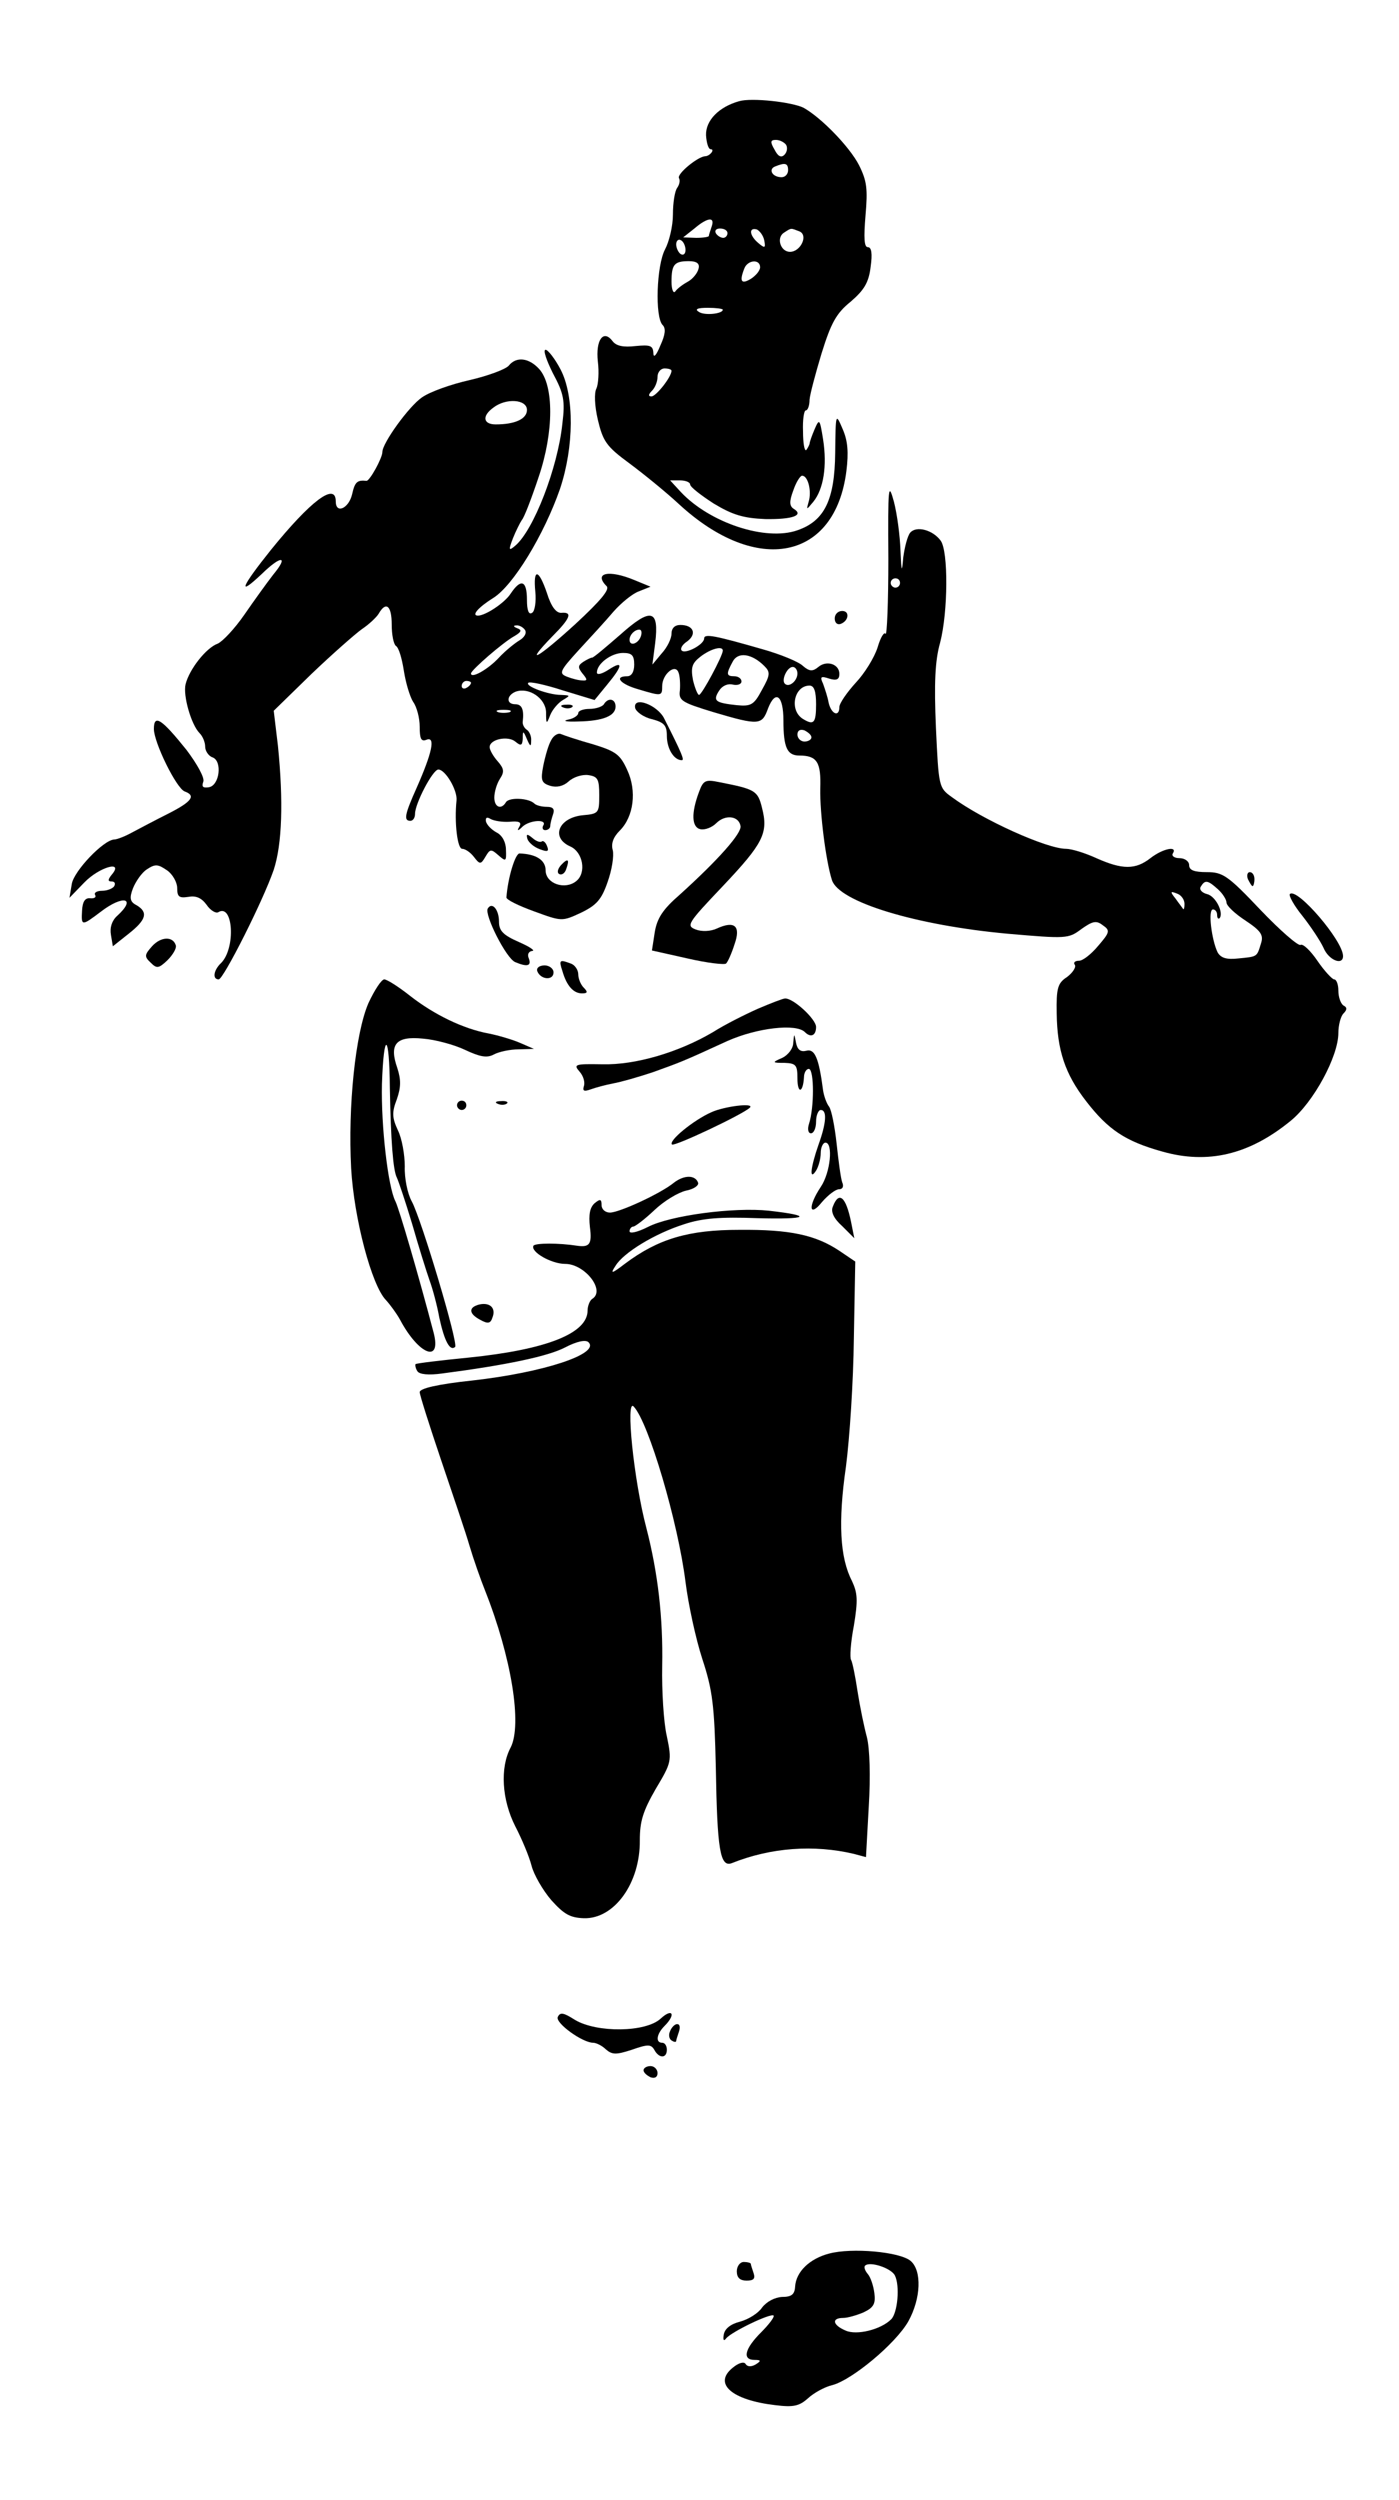 <?xml version="1.0" standalone="no"?>
<!DOCTYPE svg PUBLIC "-//W3C//DTD SVG 20010904//EN"
 "http://www.w3.org/TR/2001/REC-SVG-20010904/DTD/svg10.dtd">
<svg version="1.0" xmlns="http://www.w3.org/2000/svg"
 width="300pt" height="536pt" viewBox="0 0 300 536"
 preserveAspectRatio="xMidYMid meet">

<g transform="translate(0,536) scale(0.1,-0.1)"
fill="#000000" stroke="none">
<path d="M1585 5143 c-43 -12 -72 -41 -71 -73 1 -16 5 -30 10 -30 10 0 -2 -15
-12 -15 -16 -1 -61 -38 -56 -47 3 -5 1 -14 -4 -21 -5 -7 -9 -32 -9 -57 0 -25
-8 -58 -17 -75 -18 -34 -22 -145 -5 -162 7 -7 6 -20 -5 -44 -9 -22 -15 -28
-15 -15 -1 15 -7 17 -38 14 -26 -3 -41 0 -49 10 -20 27 -37 3 -32 -43 3 -23 1
-49 -3 -58 -5 -9 -4 -37 3 -67 11 -46 18 -57 67 -93 31 -23 79 -62 107 -88
167 -154 335 -120 359 71 5 40 3 65 -8 90 -15 35 -15 35 -16 -51 -1 -101 -23
-146 -81 -166 -68 -24 -188 16 -250 82 l-23 25 21 0 c12 0 22 -4 22 -9 0 -5
23 -23 51 -41 40 -24 63 -31 110 -33 58 -1 84 8 61 22 -9 6 -10 15 -1 39 6 18
15 32 19 32 13 0 21 -34 14 -56 -5 -18 -5 -18 10 0 22 27 30 77 21 134 -7 44
-8 45 -18 22 -6 -14 -11 -28 -11 -32 -1 -3 -4 -9 -7 -13 -4 -3 -7 15 -7 40 -1
25 2 45 6 45 4 0 8 10 8 23 1 12 13 57 26 100 20 64 31 85 62 110 29 25 39 41
43 75 4 28 2 42 -6 42 -8 0 -9 20 -5 68 5 57 3 74 -14 108 -20 39 -81 102
-119 123 -24 12 -111 22 -138 14z m101 -94 c3 -6 2 -15 -4 -21 -7 -7 -14 -3
-21 11 -10 17 -9 21 3 21 8 0 18 -5 22 -11z m4 -54 c0 -8 -6 -15 -14 -15 -20
0 -29 17 -14 23 22 9 28 7 28 -8z m-164 -121 c-3 -9 -6 -18 -6 -20 0 -2 -12
-4 -27 -4 l-28 1 24 19 c28 24 45 26 37 4z m34 -14 c0 -5 -4 -10 -9 -10 -6 0
-13 5 -16 10 -3 6 1 10 9 10 9 0 16 -4 16 -10z m79 -16 c3 -16 1 -17 -13 -5
-19 16 -21 34 -3 29 6 -3 14 -13 16 -24z m75 20 c20 -8 3 -44 -20 -44 -20 0
-30 30 -13 41 17 11 14 10 33 3z m-244 -40 c0 -8 -4 -12 -10 -9 -5 3 -10 13
-10 21 0 8 5 12 10 9 6 -3 10 -13 10 -21z m28 -40 c-2 -9 -12 -22 -23 -28 -11
-6 -23 -15 -27 -21 -4 -5 -8 4 -8 21 0 37 6 44 37 44 17 0 24 -5 21 -16z m132
3 c0 -7 -9 -18 -20 -25 -20 -12 -25 -6 -14 22 7 19 34 21 34 3z m-80 -91 c0
-9 -39 -13 -51 -5 -10 6 -4 9 19 9 17 0 32 -2 32 -4z m-110 -131 c0 -13 -33
-55 -43 -55 -7 0 -7 4 1 12 7 7 12 20 12 30 0 10 7 18 15 18 8 0 15 -2 15 -5z"/>
<path d="M1186 4559 c23 -43 26 -58 20 -107 -10 -96 -62 -229 -101 -262 -14
-12 -15 -10 -5 16 6 15 15 33 19 39 5 5 21 47 36 92 33 97 33 197 1 232 -22
24 -49 27 -65 7 -7 -8 -45 -22 -84 -31 -40 -9 -85 -25 -102 -37 -28 -19 -85
-98 -85 -117 0 -13 -27 -62 -34 -62 -20 2 -25 -2 -31 -29 -7 -30 -35 -43 -35
-15 0 42 -54 1 -139 -104 -64 -80 -73 -102 -20 -52 42 41 59 40 25 -1 -14 -18
-42 -57 -62 -86 -20 -29 -46 -57 -57 -62 -25 -9 -61 -55 -69 -87 -6 -24 12
-87 30 -105 7 -7 12 -20 12 -29 0 -9 7 -20 16 -23 21 -8 15 -60 -8 -64 -13 -2
-16 1 -12 12 3 8 -12 36 -36 68 -53 66 -70 78 -70 45 0 -29 48 -127 66 -134
25 -9 15 -22 -34 -47 -26 -13 -60 -31 -77 -40 -16 -9 -34 -16 -40 -16 -23 -1
-86 -67 -91 -95 l-5 -30 32 33 c32 33 85 48 59 17 -9 -11 -9 -15 -1 -15 7 0 9
-4 6 -10 -3 -5 -15 -10 -26 -10 -11 0 -18 -4 -15 -9 3 -5 -2 -8 -11 -7 -11 1
-16 -8 -17 -26 -2 -34 -1 -34 40 -3 48 37 78 30 35 -9 -11 -10 -16 -25 -13
-41 l4 -24 34 27 c38 30 42 46 17 61 -14 7 -16 15 -8 36 6 15 19 34 30 41 18
12 24 11 43 -2 12 -8 22 -26 22 -38 0 -19 4 -22 24 -19 16 3 28 -2 39 -17 8
-12 20 -19 25 -16 32 20 38 -77 6 -109 -16 -15 -19 -35 -5 -35 10 0 95 168
118 235 18 55 21 147 9 266 l-9 75 81 79 c45 43 94 86 108 96 15 10 31 25 36
33 16 28 28 17 28 -23 0 -22 4 -42 9 -46 6 -3 13 -27 17 -53 4 -26 13 -56 20
-67 8 -11 14 -35 14 -53 0 -26 3 -33 15 -28 19 7 12 -27 -21 -102 -26 -58 -29
-72 -14 -72 6 0 10 7 10 15 0 22 38 95 50 95 15 0 41 -44 39 -66 -5 -48 2
-104 12 -104 7 0 18 -8 25 -17 13 -17 15 -17 25 0 10 17 12 17 28 3 16 -14 17
-13 16 12 0 16 -8 31 -20 37 -11 6 -21 16 -23 24 -1 8 2 10 10 5 7 -4 25 -7
41 -6 20 2 26 -1 21 -10 -6 -10 -4 -11 7 0 16 14 53 16 44 2 -3 -5 -1 -10 4
-10 6 0 11 4 11 9 0 5 3 16 6 25 4 11 0 16 -13 16 -11 0 -23 3 -27 7 -12 12
-54 14 -61 3 -10 -17 -25 -11 -25 10 0 11 5 29 12 40 10 15 9 22 -5 38 -9 10
-17 24 -17 30 0 17 39 25 55 12 12 -10 15 -9 16 6 0 18 1 18 9 -1 7 -16 9 -17
9 -3 1 9 -4 20 -9 23 -6 4 -10 12 -9 18 3 26 -2 37 -16 37 -20 0 -19 19 1 27
28 10 64 -14 65 -44 0 -26 1 -27 9 -6 5 12 17 26 27 32 17 10 16 10 -4 11 -27
0 -78 19 -70 26 3 3 36 -4 73 -16 l69 -21 27 33 c34 41 35 53 3 32 -14 -9 -25
-12 -25 -6 0 19 31 42 56 42 19 0 24 -5 24 -25 0 -16 -6 -25 -15 -25 -29 0
-15 -17 24 -28 50 -15 51 -15 51 7 0 25 28 49 35 29 3 -7 4 -25 3 -38 -3 -22
3 -26 72 -47 98 -29 104 -28 117 8 16 41 33 28 33 -26 0 -58 8 -75 34 -75 38
0 47 -14 45 -71 -1 -53 12 -155 25 -196 15 -47 180 -97 376 -115 127 -11 131
-11 159 10 24 17 32 19 46 8 16 -11 15 -15 -10 -44 -15 -18 -33 -32 -41 -32
-9 0 -13 -4 -9 -9 3 -5 -5 -17 -17 -26 -20 -13 -23 -24 -22 -78 1 -79 18 -130
63 -188 47 -61 84 -86 163 -108 98 -28 187 -7 276 66 49 40 102 138 102 188 0
17 5 36 11 42 8 8 8 13 0 17 -6 4 -11 18 -11 32 0 13 -4 24 -9 24 -4 0 -21 18
-36 40 -15 22 -31 37 -36 34 -5 -3 -44 31 -86 75 -70 74 -81 81 -115 81 -27 0
-38 4 -38 15 0 8 -9 15 -21 15 -11 0 -17 5 -14 10 11 17 -21 11 -48 -10 -32
-25 -60 -25 -116 0 -24 11 -53 20 -65 20 -41 0 -179 62 -245 111 -28 20 -28
22 -34 149 -4 95 -2 143 9 182 17 65 18 197 1 219 -17 23 -52 32 -65 17 -6 -7
-12 -31 -15 -53 -3 -35 -4 -32 -6 15 -1 30 -7 77 -14 104 -12 44 -13 34 -12
-122 0 -94 -3 -166 -6 -161 -3 5 -11 -8 -17 -29 -7 -22 -28 -56 -47 -76 -19
-21 -35 -44 -35 -52 0 -22 -17 -16 -23 9 -2 12 -8 30 -12 41 -7 15 -5 17 13
11 16 -5 22 -2 22 10 0 21 -27 30 -45 15 -12 -10 -19 -10 -33 2 -9 9 -48 25
-87 36 -101 29 -125 34 -125 23 0 -13 -40 -34 -48 -26 -4 4 1 13 12 20 21 16
13 35 -15 35 -12 0 -19 -7 -19 -19 0 -10 -9 -29 -21 -42 l-20 -24 6 46 c9 73
-9 77 -75 18 -30 -26 -57 -49 -60 -49 -3 0 -11 -4 -19 -9 -12 -8 -12 -12 -2
-25 11 -13 11 -16 0 -15 -8 0 -23 4 -33 8 -18 7 -16 12 25 57 25 27 59 64 75
83 16 18 40 38 54 43 l25 10 -34 14 c-55 23 -89 16 -60 -13 7 -7 -13 -31 -67
-81 -81 -74 -112 -91 -50 -27 40 40 44 53 20 51 -11 -1 -22 13 -31 42 -18 53
-30 54 -25 3 2 -21 -1 -42 -7 -45 -7 -5 -11 5 -11 28 0 42 -13 46 -35 13 -13
-20 -54 -47 -70 -47 -15 0 1 18 33 38 43 27 109 136 143 234 30 90 31 199 1
256 -12 23 -27 42 -32 42 -6 0 2 -23 16 -51z m-56 -78 c0 -19 -25 -31 -67 -31
-27 0 -30 18 -5 36 27 21 72 18 72 -5z m800 -371 c0 -5 -4 -10 -10 -10 -5 0
-10 5 -10 10 0 6 5 10 10 10 6 0 10 -4 10 -10z m-804 -101 c4 -7 -2 -16 -12
-22 -10 -6 -30 -22 -44 -37 -23 -25 -60 -46 -60 -34 0 7 69 67 93 80 15 9 17
13 6 17 -8 3 -9 6 -2 6 6 1 15 -4 19 -10z m248 -14 c-6 -16 -24 -21 -24 -7 0
11 11 22 21 22 5 0 6 -7 3 -15z m176 -30 c0 -11 -45 -95 -51 -95 -3 0 -9 15
-13 32 -5 27 -2 36 16 50 22 17 48 24 48 13z m89 -33 c13 -13 13 -19 -5 -51
-17 -32 -23 -36 -54 -33 -46 5 -52 9 -38 31 7 11 19 16 30 13 10 -2 18 1 18 7
0 6 -7 11 -15 11 -18 0 -18 5 -4 31 11 22 41 18 68 -9z m71 -16 c0 -16 -18
-31 -27 -22 -8 8 5 36 17 36 5 0 10 -6 10 -14z m-700 -20 c0 -3 -4 -8 -10 -11
-5 -3 -10 -1 -10 4 0 6 5 11 10 11 6 0 10 -2 10 -4z m740 -46 c0 -41 -5 -46
-29 -31 -29 19 -18 71 15 71 10 0 14 -13 14 -40z m-657 -17 c-7 -2 -19 -2 -25
0 -7 3 -2 5 12 5 14 0 19 -2 13 -5z m647 -54 c0 -5 -7 -9 -15 -9 -8 0 -15 7
-15 15 0 9 6 12 15 9 8 -4 15 -10 15 -15z m872 -326 c10 -9 18 -22 18 -28 0
-7 18 -24 41 -39 33 -22 39 -31 33 -49 -9 -29 -7 -28 -48 -32 -26 -3 -38 1
-45 13 -13 27 -21 92 -10 92 5 0 9 -5 9 -12 0 -6 2 -9 5 -7 10 11 -8 48 -27
52 -11 3 -17 10 -13 16 9 15 15 14 37 -6z m-72 -31 c0 -8 -1 -13 -3 -11 -1 2
-9 12 -16 22 -12 15 -12 17 3 11 9 -3 16 -13 16 -22z"/>
<path d="M1790 4034 c0 -9 5 -14 12 -12 18 6 21 28 4 28 -9 0 -16 -7 -16 -16z"/>
<path d="M1295 3850 c-3 -5 -17 -10 -31 -10 -13 0 -24 -4 -24 -9 0 -5 -10 -12
-22 -14 -13 -3 -3 -5 22 -4 53 1 80 12 80 32 0 17 -16 20 -25 5z"/>
<path d="M1362 3842 c2 -8 18 -20 36 -24 26 -7 32 -13 32 -36 0 -27 15 -52 32
-52 6 0 1 13 -38 90 -15 29 -67 48 -62 22z"/>
<path d="M1208 3843 c7 -3 16 -2 19 1 4 3 -2 6 -13 5 -11 0 -14 -3 -6 -6z"/>
<path d="M1182 3773 c-6 -10 -13 -35 -17 -55 -6 -31 -4 -37 15 -43 14 -4 28
-1 40 10 10 9 29 15 42 13 20 -3 23 -9 23 -43 0 -38 -1 -40 -35 -43 -52 -5
-70 -48 -27 -67 27 -12 35 -56 13 -74 -24 -20 -66 -6 -66 23 0 22 -21 35 -56
36 -9 0 -25 -52 -28 -94 -1 -5 26 -18 59 -30 60 -22 60 -22 101 -3 33 16 44
28 57 66 9 25 14 56 11 68 -4 14 1 28 15 42 30 30 37 85 16 130 -15 33 -24 40
-73 55 -32 9 -62 19 -69 22 -6 3 -16 -3 -21 -13z"/>
<path d="M1499 3662 c-17 -45 -16 -76 3 -80 10 -2 25 4 34 13 19 19 48 16 52
-6 3 -15 -46 -71 -130 -147 -37 -32 -49 -51 -54 -81 l-6 -39 76 -17 c43 -10
80 -14 83 -11 4 4 12 22 18 41 14 39 1 52 -38 34 -13 -6 -32 -7 -45 -2 -21 8
-18 13 58 93 87 92 98 114 84 168 -9 37 -15 40 -92 55 -29 6 -34 4 -43 -21z"/>
<path d="M1131 3561 c3 -8 15 -18 27 -22 16 -6 20 -5 15 7 -3 8 -8 12 -11 10
-3 -3 -12 0 -20 7 -12 10 -14 9 -11 -2z"/>
<path d="M1203 3505 c-7 -8 -9 -16 -4 -19 5 -3 12 1 15 10 8 22 4 25 -11 9z"/>
<path d="M2676 3475 c4 -8 8 -15 10 -15 2 0 4 7 4 15 0 8 -4 15 -10 15 -5 0
-7 -7 -4 -15z"/>
<path d="M2766 3443 c-3 -3 9 -25 27 -47 18 -23 38 -53 45 -68 11 -27 42 -39
42 -18 0 33 -99 148 -114 133z"/>
<path d="M1046 3412 c-8 -13 40 -108 59 -115 26 -11 35 -8 29 8 -4 9 0 15 7
16 8 0 -5 9 -28 19 -34 15 -43 24 -43 44 0 26 -15 43 -24 28z"/>
<path d="M326 3331 c-16 -18 -17 -22 -3 -35 13 -13 17 -13 36 5 12 12 20 26
18 32 -6 20 -32 19 -51 -2z"/>
<path d="M1206 3278 c9 -32 24 -48 42 -48 12 0 13 3 4 12 -7 7 -12 20 -12 29
0 9 -7 20 -16 23 -24 9 -26 8 -18 -16z"/>
<path d="M1152 3278 c7 -19 35 -21 35 -3 0 8 -9 15 -19 15 -11 0 -18 -5 -16
-12z"/>
<path d="M790 3209 c-28 -65 -44 -221 -37 -354 6 -107 44 -252 75 -283 9 -10
23 -29 30 -42 40 -75 89 -94 72 -28 -32 122 -74 266 -82 282 -16 31 -31 162
-29 251 4 117 16 111 17 -8 2 -113 7 -177 15 -192 3 -6 18 -50 33 -100 14 -49
31 -103 37 -120 6 -16 16 -52 21 -80 11 -51 23 -73 34 -63 7 8 -72 273 -93
312 -9 16 -16 50 -15 75 0 25 -6 60 -15 78 -12 26 -13 38 -2 66 9 26 9 42 1
67 -18 51 -3 69 55 63 26 -2 67 -13 90 -24 32 -15 47 -18 62 -10 11 6 35 11
53 11 l33 1 -30 13 c-16 7 -47 16 -67 20 -55 10 -118 41 -169 81 -24 19 -49
35 -55 35 -6 0 -21 -23 -34 -51z"/>
<path d="M1625 3197 c-27 -12 -71 -34 -96 -50 -73 -43 -166 -71 -238 -69 -58
1 -62 0 -48 -16 8 -9 12 -23 9 -31 -3 -10 0 -12 14 -7 11 4 33 10 49 13 17 3
55 14 85 24 58 21 60 21 160 67 63 28 147 38 166 19 13 -13 24 -7 24 11 0 17
-50 63 -67 61 -4 0 -30 -10 -58 -22z"/>
<path d="M1701 3124 c0 -12 -11 -26 -23 -32 -23 -10 -23 -11 5 -11 24 -1 27
-5 27 -33 0 -34 12 -32 14 2 0 11 6 19 11 18 11 -3 11 -83 0 -117 -4 -12 -2
-21 4 -21 6 0 11 11 11 25 0 14 5 25 10 25 14 0 12 -28 -5 -75 -17 -49 -20
-78 -5 -55 5 8 10 25 10 38 0 12 5 22 10 22 17 0 11 -64 -10 -95 -28 -42 -25
-67 3 -32 13 15 29 27 36 27 8 0 11 6 7 15 -3 8 -8 46 -12 83 -4 37 -11 72
-16 79 -5 6 -11 22 -13 35 -9 70 -18 90 -36 85 -12 -3 -19 2 -22 17 -4 21 -4
21 -6 0z"/>
<path d="M980 2990 c0 -5 5 -10 10 -10 6 0 10 5 10 10 0 6 -4 10 -10 10 -5 0
-10 -4 -10 -10z"/>
<path d="M1068 2993 c7 -3 16 -2 19 1 4 3 -2 6 -13 5 -11 0 -14 -3 -6 -6z"/>
<path d="M1525 2975 c-38 -17 -92 -61 -84 -69 5 -5 153 65 167 79 11 11 -55 3
-83 -10z"/>
<path d="M1445 2824 c-28 -23 -117 -64 -137 -64 -10 0 -18 7 -18 16 0 13 -3
14 -15 4 -10 -9 -13 -24 -10 -51 5 -37 -1 -44 -28 -40 -38 6 -89 6 -93 0 -7
-13 38 -39 68 -39 42 0 87 -57 58 -75 -5 -3 -10 -15 -10 -25 0 -49 -88 -84
-256 -101 -60 -6 -111 -12 -113 -14 -1 -2 0 -9 4 -15 4 -7 24 -9 53 -5 138 18
228 37 264 56 25 13 44 17 50 11 25 -25 -97 -65 -249 -82 -75 -8 -113 -17
-113 -25 0 -6 21 -72 46 -146 25 -74 53 -156 61 -184 8 -27 23 -70 33 -95 57
-144 80 -288 55 -337 -23 -43 -19 -112 10 -169 14 -27 30 -65 35 -85 5 -19 24
-52 42 -73 27 -30 40 -38 70 -39 65 -2 121 75 120 167 0 41 7 63 34 110 34 57
35 60 24 113 -7 30 -11 98 -10 151 2 103 -9 199 -34 296 -27 102 -45 280 -27
260 32 -34 95 -248 111 -376 6 -48 22 -122 36 -165 22 -67 26 -99 29 -233 3
-176 9 -214 34 -205 85 34 177 40 262 20 l26 -7 6 109 c4 65 2 124 -4 148 -6
22 -15 66 -20 98 -5 33 -11 63 -14 68 -3 4 -1 37 6 73 9 55 8 70 -4 96 -26 50
-30 127 -13 245 8 61 16 184 17 275 l3 165 -34 23 c-51 34 -106 46 -215 45
-108 0 -173 -19 -244 -72 -30 -23 -33 -23 -21 -5 17 28 84 69 147 89 39 13 78
16 157 13 109 -3 122 5 25 16 -75 8 -212 -10 -260 -35 -22 -11 -39 -15 -39 -9
0 5 4 10 8 10 4 0 25 16 45 35 21 20 51 38 68 42 16 3 28 11 26 17 -6 17 -30
17 -52 0z"/>
<path d="M1786 2773 c-5 -11 2 -26 20 -42 l26 -26 -7 35 c-11 54 -26 67 -39
33z"/>
<path d="M1028 2563 c-24 -6 -23 -20 2 -33 16 -9 22 -8 26 5 8 20 -5 33 -28
28z"/>
<path d="M1196 1035 c-5 -13 53 -55 76 -55 6 0 19 -6 27 -14 14 -12 22 -12 56
-1 34 12 41 12 48 0 10 -19 27 -19 27 0 0 8 -4 15 -10 15 -15 0 -12 19 5 36
25 25 17 39 -8 16 -32 -30 -137 -31 -184 -3 -25 16 -32 17 -37 6z"/>
<path d="M1437 1005 c-4 -8 -2 -17 3 -20 6 -4 10 -4 10 -1 0 2 3 11 6 20 3 9
2 16 -4 16 -5 0 -12 -7 -15 -15z"/>
<path d="M1380 921 c0 -5 7 -11 15 -15 9 -3 15 0 15 9 0 8 -7 15 -15 15 -8 0
-15 -4 -15 -9z"/>
<path d="M1778 528 c-42 -11 -71 -39 -73 -71 -1 -17 -8 -22 -28 -22 -16 -1
-33 -10 -43 -23 -8 -12 -29 -25 -47 -30 -20 -5 -33 -15 -35 -28 -2 -11 0 -15
5 -8 11 14 96 55 102 49 2 -3 -10 -19 -27 -36 -35 -35 -41 -59 -14 -59 14 0
15 -2 2 -10 -9 -5 -17 -5 -21 1 -3 6 -15 3 -28 -8 -42 -34 -2 -69 91 -80 40
-5 52 -2 71 15 12 11 35 24 52 28 42 11 136 89 163 137 27 49 29 108 5 129
-23 20 -127 29 -175 16z m141 -47 c11 -22 6 -80 -8 -94 -22 -22 -74 -35 -98
-24 -28 12 -30 27 -5 27 10 0 30 6 44 12 21 10 26 18 23 41 -2 16 -8 34 -14
41 -6 7 -9 15 -6 18 10 10 56 -5 64 -21z"/>
<path d="M1580 490 c0 -14 7 -20 21 -20 15 0 19 4 15 16 -3 9 -6 18 -6 20 0 2
-7 4 -15 4 -8 0 -15 -9 -15 -20z"/>
</g>
</svg>
